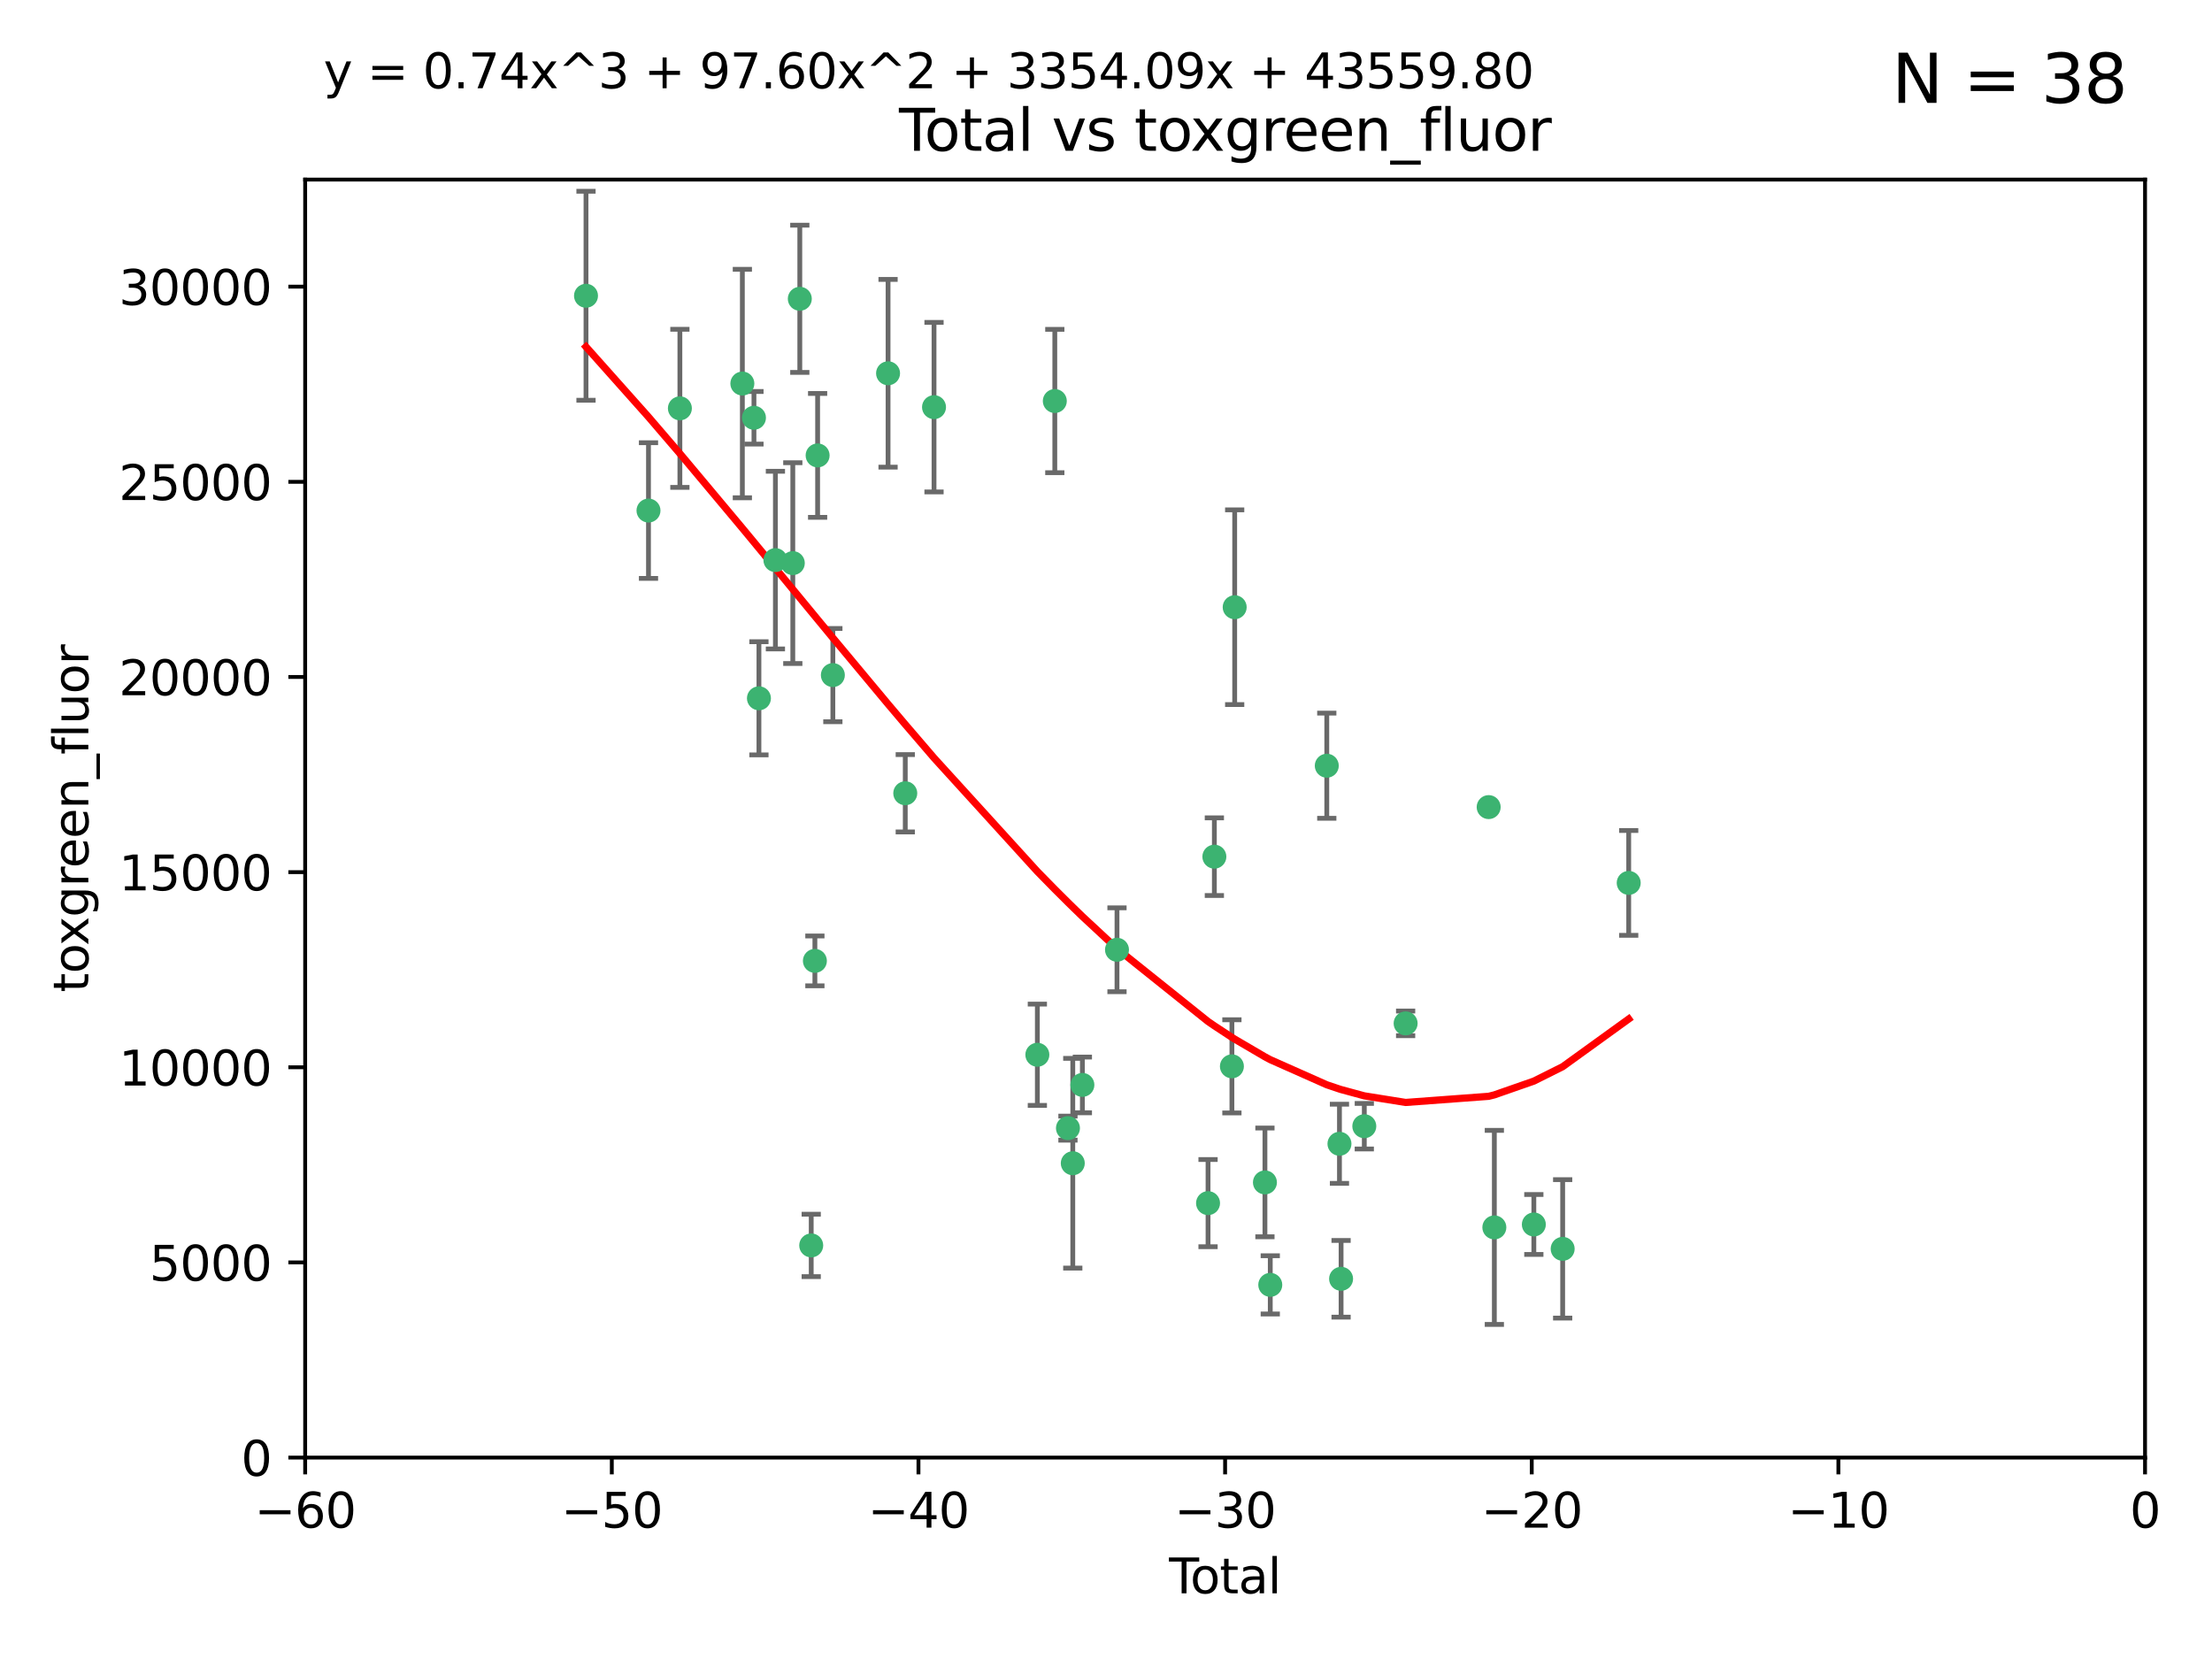 <?xml version="1.0" encoding="utf-8" standalone="no"?>
<!DOCTYPE svg PUBLIC "-//W3C//DTD SVG 1.1//EN"
  "http://www.w3.org/Graphics/SVG/1.1/DTD/svg11.dtd">
<svg xmlns:xlink="http://www.w3.org/1999/xlink" width="460.8pt" height="345.6pt" viewBox="0 0 460.8 345.6" xmlns="http://www.w3.org/2000/svg" version="1.1">
 <defs>
  <style type="text/css">*{stroke-linejoin: round; stroke-linecap: butt}</style>
 </defs>
 <g id="figure_1">
  <g id="patch_1">
   <path d="M 0 345.6 
L 460.8 345.6 
L 460.8 0 
L 0 0 
z
" style="fill: #ffffff"/>
  </g>
  <g id="axes_1">
   <g id="patch_2">
    <path d="M 63.571 303.64 
L 446.85 303.64 
L 446.85 37.411 
L 63.571 37.411 
z
" style="fill: #ffffff"/>
   </g>
   <g id="PathCollection_1">
    <defs>
     <path id="md31ee9a84c" d="M 0 1.118 
C 0.297 1.118 0.581 1 0.791 0.791 
C 1 0.581 1.118 0.297 1.118 0 
C 1.118 -0.297 1 -0.581 0.791 -0.791 
C 0.581 -1 0.297 -1.118 0 -1.118 
C -0.297 -1.118 -0.581 -1 -0.791 -0.791 
C -1 -0.581 -1.118 -0.297 -1.118 0 
C -1.118 0.297 -1 0.581 -0.791 0.791 
C -0.581 1 -0.297 1.118 0 1.118 
z
" style="stroke: #3cb371"/>
    </defs>
    <g clip-path="url(#pbe83825cfd)">
     <use xlink:href="#md31ee9a84c" x="122.075" y="61.614" style="fill: #3cb371; stroke: #3cb371"/>
     <use xlink:href="#md31ee9a84c" x="135.093" y="106.358" style="fill: #3cb371; stroke: #3cb371"/>
     <use xlink:href="#md31ee9a84c" x="141.633" y="85.062" style="fill: #3cb371; stroke: #3cb371"/>
     <use xlink:href="#md31ee9a84c" x="154.646" y="79.9" style="fill: #3cb371; stroke: #3cb371"/>
     <use xlink:href="#md31ee9a84c" x="157.063" y="87.031" style="fill: #3cb371; stroke: #3cb371"/>
     <use xlink:href="#md31ee9a84c" x="158.1" y="145.468" style="fill: #3cb371; stroke: #3cb371"/>
     <use xlink:href="#md31ee9a84c" x="161.532" y="116.682" style="fill: #3cb371; stroke: #3cb371"/>
     <use xlink:href="#md31ee9a84c" x="165.156" y="117.306" style="fill: #3cb371; stroke: #3cb371"/>
     <use xlink:href="#md31ee9a84c" x="166.614" y="62.244" style="fill: #3cb371; stroke: #3cb371"/>
     <use xlink:href="#md31ee9a84c" x="168.991" y="259.442" style="fill: #3cb371; stroke: #3cb371"/>
     <use xlink:href="#md31ee9a84c" x="169.757" y="200.168" style="fill: #3cb371; stroke: #3cb371"/>
     <use xlink:href="#md31ee9a84c" x="170.325" y="94.872" style="fill: #3cb371; stroke: #3cb371"/>
     <use xlink:href="#md31ee9a84c" x="173.5" y="140.634" style="fill: #3cb371; stroke: #3cb371"/>
     <use xlink:href="#md31ee9a84c" x="185" y="77.763" style="fill: #3cb371; stroke: #3cb371"/>
     <use xlink:href="#md31ee9a84c" x="188.583" y="165.251" style="fill: #3cb371; stroke: #3cb371"/>
     <use xlink:href="#md31ee9a84c" x="194.574" y="84.817" style="fill: #3cb371; stroke: #3cb371"/>
     <use xlink:href="#md31ee9a84c" x="216.1" y="219.726" style="fill: #3cb371; stroke: #3cb371"/>
     <use xlink:href="#md31ee9a84c" x="219.736" y="83.54" style="fill: #3cb371; stroke: #3cb371"/>
     <use xlink:href="#md31ee9a84c" x="222.475" y="235.012" style="fill: #3cb371; stroke: #3cb371"/>
     <use xlink:href="#md31ee9a84c" x="223.48" y="242.324" style="fill: #3cb371; stroke: #3cb371"/>
     <use xlink:href="#md31ee9a84c" x="225.479" y="226.007" style="fill: #3cb371; stroke: #3cb371"/>
     <use xlink:href="#md31ee9a84c" x="232.69" y="197.854" style="fill: #3cb371; stroke: #3cb371"/>
     <use xlink:href="#md31ee9a84c" x="251.658" y="250.635" style="fill: #3cb371; stroke: #3cb371"/>
     <use xlink:href="#md31ee9a84c" x="252.974" y="178.461" style="fill: #3cb371; stroke: #3cb371"/>
     <use xlink:href="#md31ee9a84c" x="256.629" y="222.137" style="fill: #3cb371; stroke: #3cb371"/>
     <use xlink:href="#md31ee9a84c" x="257.207" y="126.494" style="fill: #3cb371; stroke: #3cb371"/>
     <use xlink:href="#md31ee9a84c" x="263.509" y="246.318" style="fill: #3cb371; stroke: #3cb371"/>
     <use xlink:href="#md31ee9a84c" x="264.621" y="267.658" style="fill: #3cb371; stroke: #3cb371"/>
     <use xlink:href="#md31ee9a84c" x="276.393" y="159.514" style="fill: #3cb371; stroke: #3cb371"/>
     <use xlink:href="#md31ee9a84c" x="279.035" y="238.271" style="fill: #3cb371; stroke: #3cb371"/>
     <use xlink:href="#md31ee9a84c" x="279.372" y="266.399" style="fill: #3cb371; stroke: #3cb371"/>
     <use xlink:href="#md31ee9a84c" x="284.209" y="234.61" style="fill: #3cb371; stroke: #3cb371"/>
     <use xlink:href="#md31ee9a84c" x="292.818" y="213.19" style="fill: #3cb371; stroke: #3cb371"/>
     <use xlink:href="#md31ee9a84c" x="310.117" y="168.134" style="fill: #3cb371; stroke: #3cb371"/>
     <use xlink:href="#md31ee9a84c" x="311.3" y="255.69" style="fill: #3cb371; stroke: #3cb371"/>
     <use xlink:href="#md31ee9a84c" x="319.527" y="255.08" style="fill: #3cb371; stroke: #3cb371"/>
     <use xlink:href="#md31ee9a84c" x="325.532" y="260.159" style="fill: #3cb371; stroke: #3cb371"/>
     <use xlink:href="#md31ee9a84c" x="339.29" y="183.926" style="fill: #3cb371; stroke: #3cb371"/>
    </g>
   </g>
   <g id="matplotlib.axis_1">
    <g id="xtick_1">
     <g id="line2d_1">
      <defs>
       <path id="m2b676eb785" d="M 0 0 
L 0 3.5 
" style="stroke: #000000; stroke-width: 0.8"/>
      </defs>
      <g>
       <use xlink:href="#m2b676eb785" x="63.571" y="303.64" style="stroke: #000000; stroke-width: 0.8"/>
      </g>
     </g>
     <g id="text_1">
      <!-- −60 -->
      <g transform="translate(53.019 318.238)scale(0.1 -0.1)">
       <defs>
        <path id="DejaVuSans-2212" d="M 678 2272 
L 4684 2272 
L 4684 1741 
L 678 1741 
L 678 2272 
z
" transform="scale(0.016)"/>
        <path id="DejaVuSans-36" d="M 2113 2584 
Q 1688 2584 1439 2293 
Q 1191 2003 1191 1497 
Q 1191 994 1439 701 
Q 1688 409 2113 409 
Q 2538 409 2786 701 
Q 3034 994 3034 1497 
Q 3034 2003 2786 2293 
Q 2538 2584 2113 2584 
z
M 3366 4563 
L 3366 3988 
Q 3128 4100 2886 4159 
Q 2644 4219 2406 4219 
Q 1781 4219 1451 3797 
Q 1122 3375 1075 2522 
Q 1259 2794 1537 2939 
Q 1816 3084 2150 3084 
Q 2853 3084 3261 2657 
Q 3669 2231 3669 1497 
Q 3669 778 3244 343 
Q 2819 -91 2113 -91 
Q 1303 -91 875 529 
Q 447 1150 447 2328 
Q 447 3434 972 4092 
Q 1497 4750 2381 4750 
Q 2619 4750 2861 4703 
Q 3103 4656 3366 4563 
z
" transform="scale(0.016)"/>
        <path id="DejaVuSans-30" d="M 2034 4250 
Q 1547 4250 1301 3770 
Q 1056 3291 1056 2328 
Q 1056 1369 1301 889 
Q 1547 409 2034 409 
Q 2525 409 2770 889 
Q 3016 1369 3016 2328 
Q 3016 3291 2770 3770 
Q 2525 4250 2034 4250 
z
M 2034 4750 
Q 2819 4750 3233 4129 
Q 3647 3509 3647 2328 
Q 3647 1150 3233 529 
Q 2819 -91 2034 -91 
Q 1250 -91 836 529 
Q 422 1150 422 2328 
Q 422 3509 836 4129 
Q 1250 4750 2034 4750 
z
" transform="scale(0.016)"/>
       </defs>
       <use xlink:href="#DejaVuSans-2212"/>
       <use xlink:href="#DejaVuSans-36" x="83.789"/>
       <use xlink:href="#DejaVuSans-30" x="147.412"/>
      </g>
     </g>
    </g>
    <g id="xtick_2">
     <g id="line2d_2">
      <g>
       <use xlink:href="#m2b676eb785" x="127.451" y="303.64" style="stroke: #000000; stroke-width: 0.8"/>
      </g>
     </g>
     <g id="text_2">
      <!-- −50 -->
      <g transform="translate(116.899 318.238)scale(0.1 -0.1)">
       <defs>
        <path id="DejaVuSans-35" d="M 691 4666 
L 3169 4666 
L 3169 4134 
L 1269 4134 
L 1269 2991 
Q 1406 3038 1543 3061 
Q 1681 3084 1819 3084 
Q 2600 3084 3056 2656 
Q 3513 2228 3513 1497 
Q 3513 744 3044 326 
Q 2575 -91 1722 -91 
Q 1428 -91 1123 -41 
Q 819 9 494 109 
L 494 744 
Q 775 591 1075 516 
Q 1375 441 1709 441 
Q 2250 441 2565 725 
Q 2881 1009 2881 1497 
Q 2881 1984 2565 2268 
Q 2250 2553 1709 2553 
Q 1456 2553 1204 2497 
Q 953 2441 691 2322 
L 691 4666 
z
" transform="scale(0.016)"/>
       </defs>
       <use xlink:href="#DejaVuSans-2212"/>
       <use xlink:href="#DejaVuSans-35" x="83.789"/>
       <use xlink:href="#DejaVuSans-30" x="147.412"/>
      </g>
     </g>
    </g>
    <g id="xtick_3">
     <g id="line2d_3">
      <g>
       <use xlink:href="#m2b676eb785" x="191.331" y="303.64" style="stroke: #000000; stroke-width: 0.8"/>
      </g>
     </g>
     <g id="text_3">
      <!-- −40 -->
      <g transform="translate(180.778 318.238)scale(0.1 -0.1)">
       <defs>
        <path id="DejaVuSans-34" d="M 2419 4116 
L 825 1625 
L 2419 1625 
L 2419 4116 
z
M 2253 4666 
L 3047 4666 
L 3047 1625 
L 3713 1625 
L 3713 1100 
L 3047 1100 
L 3047 0 
L 2419 0 
L 2419 1100 
L 313 1100 
L 313 1709 
L 2253 4666 
z
" transform="scale(0.016)"/>
       </defs>
       <use xlink:href="#DejaVuSans-2212"/>
       <use xlink:href="#DejaVuSans-34" x="83.789"/>
       <use xlink:href="#DejaVuSans-30" x="147.412"/>
      </g>
     </g>
    </g>
    <g id="xtick_4">
     <g id="line2d_4">
      <g>
       <use xlink:href="#m2b676eb785" x="255.211" y="303.64" style="stroke: #000000; stroke-width: 0.8"/>
      </g>
     </g>
     <g id="text_4">
      <!-- −30 -->
      <g transform="translate(244.658 318.238)scale(0.1 -0.1)">
       <defs>
        <path id="DejaVuSans-33" d="M 2597 2516 
Q 3050 2419 3304 2112 
Q 3559 1806 3559 1356 
Q 3559 666 3084 287 
Q 2609 -91 1734 -91 
Q 1441 -91 1130 -33 
Q 819 25 488 141 
L 488 750 
Q 750 597 1062 519 
Q 1375 441 1716 441 
Q 2309 441 2620 675 
Q 2931 909 2931 1356 
Q 2931 1769 2642 2001 
Q 2353 2234 1838 2234 
L 1294 2234 
L 1294 2753 
L 1863 2753 
Q 2328 2753 2575 2939 
Q 2822 3125 2822 3475 
Q 2822 3834 2567 4026 
Q 2313 4219 1838 4219 
Q 1578 4219 1281 4162 
Q 984 4106 628 3988 
L 628 4550 
Q 988 4650 1302 4700 
Q 1616 4750 1894 4750 
Q 2613 4750 3031 4423 
Q 3450 4097 3450 3541 
Q 3450 3153 3228 2886 
Q 3006 2619 2597 2516 
z
" transform="scale(0.016)"/>
       </defs>
       <use xlink:href="#DejaVuSans-2212"/>
       <use xlink:href="#DejaVuSans-33" x="83.789"/>
       <use xlink:href="#DejaVuSans-30" x="147.412"/>
      </g>
     </g>
    </g>
    <g id="xtick_5">
     <g id="line2d_5">
      <g>
       <use xlink:href="#m2b676eb785" x="319.09" y="303.64" style="stroke: #000000; stroke-width: 0.8"/>
      </g>
     </g>
     <g id="text_5">
      <!-- −20 -->
      <g transform="translate(308.538 318.238)scale(0.1 -0.1)">
       <defs>
        <path id="DejaVuSans-32" d="M 1228 531 
L 3431 531 
L 3431 0 
L 469 0 
L 469 531 
Q 828 903 1448 1529 
Q 2069 2156 2228 2338 
Q 2531 2678 2651 2914 
Q 2772 3150 2772 3378 
Q 2772 3750 2511 3984 
Q 2250 4219 1831 4219 
Q 1534 4219 1204 4116 
Q 875 4013 500 3803 
L 500 4441 
Q 881 4594 1212 4672 
Q 1544 4750 1819 4750 
Q 2544 4750 2975 4387 
Q 3406 4025 3406 3419 
Q 3406 3131 3298 2873 
Q 3191 2616 2906 2266 
Q 2828 2175 2409 1742 
Q 1991 1309 1228 531 
z
" transform="scale(0.016)"/>
       </defs>
       <use xlink:href="#DejaVuSans-2212"/>
       <use xlink:href="#DejaVuSans-32" x="83.789"/>
       <use xlink:href="#DejaVuSans-30" x="147.412"/>
      </g>
     </g>
    </g>
    <g id="xtick_6">
     <g id="line2d_6">
      <g>
       <use xlink:href="#m2b676eb785" x="382.97" y="303.64" style="stroke: #000000; stroke-width: 0.8"/>
      </g>
     </g>
     <g id="text_6">
      <!-- −10 -->
      <g transform="translate(372.418 318.238)scale(0.1 -0.1)">
       <defs>
        <path id="DejaVuSans-31" d="M 794 531 
L 1825 531 
L 1825 4091 
L 703 3866 
L 703 4441 
L 1819 4666 
L 2450 4666 
L 2450 531 
L 3481 531 
L 3481 0 
L 794 0 
L 794 531 
z
" transform="scale(0.016)"/>
       </defs>
       <use xlink:href="#DejaVuSans-2212"/>
       <use xlink:href="#DejaVuSans-31" x="83.789"/>
       <use xlink:href="#DejaVuSans-30" x="147.412"/>
      </g>
     </g>
    </g>
    <g id="xtick_7">
     <g id="line2d_7">
      <g>
       <use xlink:href="#m2b676eb785" x="446.85" y="303.64" style="stroke: #000000; stroke-width: 0.8"/>
      </g>
     </g>
     <g id="text_7">
      <!-- 0 -->
      <g transform="translate(443.669 318.238)scale(0.1 -0.1)">
       <use xlink:href="#DejaVuSans-30"/>
      </g>
     </g>
    </g>
    <g id="text_8">
     <!-- Total -->
     <g transform="translate(243.534 331.917)scale(0.1 -0.1)">
      <defs>
       <path id="DejaVuSans-54" d="M -19 4666 
L 3928 4666 
L 3928 4134 
L 2272 4134 
L 2272 0 
L 1638 0 
L 1638 4134 
L -19 4134 
L -19 4666 
z
" transform="scale(0.016)"/>
       <path id="DejaVuSans-6f" d="M 1959 3097 
Q 1497 3097 1228 2736 
Q 959 2375 959 1747 
Q 959 1119 1226 758 
Q 1494 397 1959 397 
Q 2419 397 2687 759 
Q 2956 1122 2956 1747 
Q 2956 2369 2687 2733 
Q 2419 3097 1959 3097 
z
M 1959 3584 
Q 2709 3584 3137 3096 
Q 3566 2609 3566 1747 
Q 3566 888 3137 398 
Q 2709 -91 1959 -91 
Q 1206 -91 779 398 
Q 353 888 353 1747 
Q 353 2609 779 3096 
Q 1206 3584 1959 3584 
z
" transform="scale(0.016)"/>
       <path id="DejaVuSans-74" d="M 1172 4494 
L 1172 3500 
L 2356 3500 
L 2356 3053 
L 1172 3053 
L 1172 1153 
Q 1172 725 1289 603 
Q 1406 481 1766 481 
L 2356 481 
L 2356 0 
L 1766 0 
Q 1100 0 847 248 
Q 594 497 594 1153 
L 594 3053 
L 172 3053 
L 172 3500 
L 594 3500 
L 594 4494 
L 1172 4494 
z
" transform="scale(0.016)"/>
       <path id="DejaVuSans-61" d="M 2194 1759 
Q 1497 1759 1228 1600 
Q 959 1441 959 1056 
Q 959 750 1161 570 
Q 1363 391 1709 391 
Q 2188 391 2477 730 
Q 2766 1069 2766 1631 
L 2766 1759 
L 2194 1759 
z
M 3341 1997 
L 3341 0 
L 2766 0 
L 2766 531 
Q 2569 213 2275 61 
Q 1981 -91 1556 -91 
Q 1019 -91 701 211 
Q 384 513 384 1019 
Q 384 1609 779 1909 
Q 1175 2209 1959 2209 
L 2766 2209 
L 2766 2266 
Q 2766 2663 2505 2880 
Q 2244 3097 1772 3097 
Q 1472 3097 1187 3025 
Q 903 2953 641 2809 
L 641 3341 
Q 956 3463 1253 3523 
Q 1550 3584 1831 3584 
Q 2591 3584 2966 3190 
Q 3341 2797 3341 1997 
z
" transform="scale(0.016)"/>
       <path id="DejaVuSans-6c" d="M 603 4863 
L 1178 4863 
L 1178 0 
L 603 0 
L 603 4863 
z
" transform="scale(0.016)"/>
      </defs>
      <use xlink:href="#DejaVuSans-54"/>
      <use xlink:href="#DejaVuSans-6f" x="44.084"/>
      <use xlink:href="#DejaVuSans-74" x="105.266"/>
      <use xlink:href="#DejaVuSans-61" x="144.475"/>
      <use xlink:href="#DejaVuSans-6c" x="205.754"/>
     </g>
    </g>
   </g>
   <g id="matplotlib.axis_2">
    <g id="ytick_1">
     <g id="line2d_8">
      <defs>
       <path id="md7daedb1cc" d="M 0 0 
L -3.5 0 
" style="stroke: #000000; stroke-width: 0.8"/>
      </defs>
      <g>
       <use xlink:href="#md7daedb1cc" x="63.571" y="303.64" style="stroke: #000000; stroke-width: 0.8"/>
      </g>
     </g>
     <g id="text_9">
      <!-- 0 -->
      <g transform="translate(50.209 307.439)scale(0.1 -0.1)">
       <use xlink:href="#DejaVuSans-30"/>
      </g>
     </g>
    </g>
    <g id="ytick_2">
     <g id="line2d_9">
      <g>
       <use xlink:href="#md7daedb1cc" x="63.571" y="262.986" style="stroke: #000000; stroke-width: 0.8"/>
      </g>
     </g>
     <g id="text_10">
      <!-- 5000 -->
      <g transform="translate(31.121 266.786)scale(0.1 -0.1)">
       <use xlink:href="#DejaVuSans-35"/>
       <use xlink:href="#DejaVuSans-30" x="63.623"/>
       <use xlink:href="#DejaVuSans-30" x="127.246"/>
       <use xlink:href="#DejaVuSans-30" x="190.869"/>
      </g>
     </g>
    </g>
    <g id="ytick_3">
     <g id="line2d_10">
      <g>
       <use xlink:href="#md7daedb1cc" x="63.571" y="222.333" style="stroke: #000000; stroke-width: 0.8"/>
      </g>
     </g>
     <g id="text_11">
      <!-- 10000 -->
      <g transform="translate(24.759 226.132)scale(0.1 -0.1)">
       <use xlink:href="#DejaVuSans-31"/>
       <use xlink:href="#DejaVuSans-30" x="63.623"/>
       <use xlink:href="#DejaVuSans-30" x="127.246"/>
       <use xlink:href="#DejaVuSans-30" x="190.869"/>
       <use xlink:href="#DejaVuSans-30" x="254.492"/>
      </g>
     </g>
    </g>
    <g id="ytick_4">
     <g id="line2d_11">
      <g>
       <use xlink:href="#md7daedb1cc" x="63.571" y="181.679" style="stroke: #000000; stroke-width: 0.8"/>
      </g>
     </g>
     <g id="text_12">
      <!-- 15000 -->
      <g transform="translate(24.759 185.478)scale(0.1 -0.1)">
       <use xlink:href="#DejaVuSans-31"/>
       <use xlink:href="#DejaVuSans-35" x="63.623"/>
       <use xlink:href="#DejaVuSans-30" x="127.246"/>
       <use xlink:href="#DejaVuSans-30" x="190.869"/>
       <use xlink:href="#DejaVuSans-30" x="254.492"/>
      </g>
     </g>
    </g>
    <g id="ytick_5">
     <g id="line2d_12">
      <g>
       <use xlink:href="#md7daedb1cc" x="63.571" y="141.026" style="stroke: #000000; stroke-width: 0.8"/>
      </g>
     </g>
     <g id="text_13">
      <!-- 20000 -->
      <g transform="translate(24.759 144.825)scale(0.1 -0.1)">
       <use xlink:href="#DejaVuSans-32"/>
       <use xlink:href="#DejaVuSans-30" x="63.623"/>
       <use xlink:href="#DejaVuSans-30" x="127.246"/>
       <use xlink:href="#DejaVuSans-30" x="190.869"/>
       <use xlink:href="#DejaVuSans-30" x="254.492"/>
      </g>
     </g>
    </g>
    <g id="ytick_6">
     <g id="line2d_13">
      <g>
       <use xlink:href="#md7daedb1cc" x="63.571" y="100.372" style="stroke: #000000; stroke-width: 0.8"/>
      </g>
     </g>
     <g id="text_14">
      <!-- 25000 -->
      <g transform="translate(24.759 104.171)scale(0.1 -0.1)">
       <use xlink:href="#DejaVuSans-32"/>
       <use xlink:href="#DejaVuSans-35" x="63.623"/>
       <use xlink:href="#DejaVuSans-30" x="127.246"/>
       <use xlink:href="#DejaVuSans-30" x="190.869"/>
       <use xlink:href="#DejaVuSans-30" x="254.492"/>
      </g>
     </g>
    </g>
    <g id="ytick_7">
     <g id="line2d_14">
      <g>
       <use xlink:href="#md7daedb1cc" x="63.571" y="59.718" style="stroke: #000000; stroke-width: 0.8"/>
      </g>
     </g>
     <g id="text_15">
      <!-- 30000 -->
      <g transform="translate(24.759 63.518)scale(0.1 -0.1)">
       <use xlink:href="#DejaVuSans-33"/>
       <use xlink:href="#DejaVuSans-30" x="63.623"/>
       <use xlink:href="#DejaVuSans-30" x="127.246"/>
       <use xlink:href="#DejaVuSans-30" x="190.869"/>
       <use xlink:href="#DejaVuSans-30" x="254.492"/>
      </g>
     </g>
    </g>
    <g id="text_16">
     <!-- toxgreen_fluor -->
     <g transform="translate(18.401 206.72)rotate(-90)scale(0.1 -0.1)">
      <defs>
       <path id="DejaVuSans-78" d="M 3513 3500 
L 2247 1797 
L 3578 0 
L 2900 0 
L 1881 1375 
L 863 0 
L 184 0 
L 1544 1831 
L 300 3500 
L 978 3500 
L 1906 2253 
L 2834 3500 
L 3513 3500 
z
" transform="scale(0.016)"/>
       <path id="DejaVuSans-67" d="M 2906 1791 
Q 2906 2416 2648 2759 
Q 2391 3103 1925 3103 
Q 1463 3103 1205 2759 
Q 947 2416 947 1791 
Q 947 1169 1205 825 
Q 1463 481 1925 481 
Q 2391 481 2648 825 
Q 2906 1169 2906 1791 
z
M 3481 434 
Q 3481 -459 3084 -895 
Q 2688 -1331 1869 -1331 
Q 1566 -1331 1297 -1286 
Q 1028 -1241 775 -1147 
L 775 -588 
Q 1028 -725 1275 -790 
Q 1522 -856 1778 -856 
Q 2344 -856 2625 -561 
Q 2906 -266 2906 331 
L 2906 616 
Q 2728 306 2450 153 
Q 2172 0 1784 0 
Q 1141 0 747 490 
Q 353 981 353 1791 
Q 353 2603 747 3093 
Q 1141 3584 1784 3584 
Q 2172 3584 2450 3431 
Q 2728 3278 2906 2969 
L 2906 3500 
L 3481 3500 
L 3481 434 
z
" transform="scale(0.016)"/>
       <path id="DejaVuSans-72" d="M 2631 2963 
Q 2534 3019 2420 3045 
Q 2306 3072 2169 3072 
Q 1681 3072 1420 2755 
Q 1159 2438 1159 1844 
L 1159 0 
L 581 0 
L 581 3500 
L 1159 3500 
L 1159 2956 
Q 1341 3275 1631 3429 
Q 1922 3584 2338 3584 
Q 2397 3584 2469 3576 
Q 2541 3569 2628 3553 
L 2631 2963 
z
" transform="scale(0.016)"/>
       <path id="DejaVuSans-65" d="M 3597 1894 
L 3597 1613 
L 953 1613 
Q 991 1019 1311 708 
Q 1631 397 2203 397 
Q 2534 397 2845 478 
Q 3156 559 3463 722 
L 3463 178 
Q 3153 47 2828 -22 
Q 2503 -91 2169 -91 
Q 1331 -91 842 396 
Q 353 884 353 1716 
Q 353 2575 817 3079 
Q 1281 3584 2069 3584 
Q 2775 3584 3186 3129 
Q 3597 2675 3597 1894 
z
M 3022 2063 
Q 3016 2534 2758 2815 
Q 2500 3097 2075 3097 
Q 1594 3097 1305 2825 
Q 1016 2553 972 2059 
L 3022 2063 
z
" transform="scale(0.016)"/>
       <path id="DejaVuSans-6e" d="M 3513 2113 
L 3513 0 
L 2938 0 
L 2938 2094 
Q 2938 2591 2744 2837 
Q 2550 3084 2163 3084 
Q 1697 3084 1428 2787 
Q 1159 2491 1159 1978 
L 1159 0 
L 581 0 
L 581 3500 
L 1159 3500 
L 1159 2956 
Q 1366 3272 1645 3428 
Q 1925 3584 2291 3584 
Q 2894 3584 3203 3211 
Q 3513 2838 3513 2113 
z
" transform="scale(0.016)"/>
       <path id="DejaVuSans-5f" d="M 3263 -1063 
L 3263 -1509 
L -63 -1509 
L -63 -1063 
L 3263 -1063 
z
" transform="scale(0.016)"/>
       <path id="DejaVuSans-66" d="M 2375 4863 
L 2375 4384 
L 1825 4384 
Q 1516 4384 1395 4259 
Q 1275 4134 1275 3809 
L 1275 3500 
L 2222 3500 
L 2222 3053 
L 1275 3053 
L 1275 0 
L 697 0 
L 697 3053 
L 147 3053 
L 147 3500 
L 697 3500 
L 697 3744 
Q 697 4328 969 4595 
Q 1241 4863 1831 4863 
L 2375 4863 
z
" transform="scale(0.016)"/>
       <path id="DejaVuSans-75" d="M 544 1381 
L 544 3500 
L 1119 3500 
L 1119 1403 
Q 1119 906 1312 657 
Q 1506 409 1894 409 
Q 2359 409 2629 706 
Q 2900 1003 2900 1516 
L 2900 3500 
L 3475 3500 
L 3475 0 
L 2900 0 
L 2900 538 
Q 2691 219 2414 64 
Q 2138 -91 1772 -91 
Q 1169 -91 856 284 
Q 544 659 544 1381 
z
M 1991 3584 
L 1991 3584 
z
" transform="scale(0.016)"/>
      </defs>
      <use xlink:href="#DejaVuSans-74"/>
      <use xlink:href="#DejaVuSans-6f" x="39.209"/>
      <use xlink:href="#DejaVuSans-78" x="97.266"/>
      <use xlink:href="#DejaVuSans-67" x="156.445"/>
      <use xlink:href="#DejaVuSans-72" x="219.922"/>
      <use xlink:href="#DejaVuSans-65" x="258.785"/>
      <use xlink:href="#DejaVuSans-65" x="320.309"/>
      <use xlink:href="#DejaVuSans-6e" x="381.832"/>
      <use xlink:href="#DejaVuSans-5f" x="445.211"/>
      <use xlink:href="#DejaVuSans-66" x="495.211"/>
      <use xlink:href="#DejaVuSans-6c" x="530.416"/>
      <use xlink:href="#DejaVuSans-75" x="558.199"/>
      <use xlink:href="#DejaVuSans-6f" x="621.578"/>
      <use xlink:href="#DejaVuSans-72" x="682.76"/>
     </g>
    </g>
   </g>
   <g id="LineCollection_1">
    <path d="M 122.075 83.38 
L 122.075 39.848 
" clip-path="url(#pbe83825cfd)" style="fill: none; stroke: #696969"/>
    <path d="M 135.093 120.489 
L 135.093 92.227 
" clip-path="url(#pbe83825cfd)" style="fill: none; stroke: #696969"/>
    <path d="M 141.633 101.528 
L 141.633 68.595 
" clip-path="url(#pbe83825cfd)" style="fill: none; stroke: #696969"/>
    <path d="M 154.646 103.698 
L 154.646 56.102 
" clip-path="url(#pbe83825cfd)" style="fill: none; stroke: #696969"/>
    <path d="M 157.063 92.506 
L 157.063 81.557 
" clip-path="url(#pbe83825cfd)" style="fill: none; stroke: #696969"/>
    <path d="M 158.1 157.254 
L 158.1 133.683 
" clip-path="url(#pbe83825cfd)" style="fill: none; stroke: #696969"/>
    <path d="M 161.532 135.19 
L 161.532 98.175 
" clip-path="url(#pbe83825cfd)" style="fill: none; stroke: #696969"/>
    <path d="M 165.156 138.218 
L 165.156 96.393 
" clip-path="url(#pbe83825cfd)" style="fill: none; stroke: #696969"/>
    <path d="M 166.614 77.579 
L 166.614 46.91 
" clip-path="url(#pbe83825cfd)" style="fill: none; stroke: #696969"/>
    <path d="M 168.991 265.941 
L 168.991 252.944 
" clip-path="url(#pbe83825cfd)" style="fill: none; stroke: #696969"/>
    <path d="M 169.757 205.359 
L 169.757 194.977 
" clip-path="url(#pbe83825cfd)" style="fill: none; stroke: #696969"/>
    <path d="M 170.325 107.775 
L 170.325 81.969 
" clip-path="url(#pbe83825cfd)" style="fill: none; stroke: #696969"/>
    <path d="M 173.5 150.349 
L 173.5 130.92 
" clip-path="url(#pbe83825cfd)" style="fill: none; stroke: #696969"/>
    <path d="M 185 97.317 
L 185 58.209 
" clip-path="url(#pbe83825cfd)" style="fill: none; stroke: #696969"/>
    <path d="M 188.583 173.31 
L 188.583 157.193 
" clip-path="url(#pbe83825cfd)" style="fill: none; stroke: #696969"/>
    <path d="M 194.574 102.476 
L 194.574 67.157 
" clip-path="url(#pbe83825cfd)" style="fill: none; stroke: #696969"/>
    <path d="M 216.1 230.277 
L 216.1 209.176 
" clip-path="url(#pbe83825cfd)" style="fill: none; stroke: #696969"/>
    <path d="M 219.736 98.468 
L 219.736 68.613 
" clip-path="url(#pbe83825cfd)" style="fill: none; stroke: #696969"/>
    <path d="M 222.475 237.516 
L 222.475 232.507 
" clip-path="url(#pbe83825cfd)" style="fill: none; stroke: #696969"/>
    <path d="M 223.48 264.166 
L 223.48 220.481 
" clip-path="url(#pbe83825cfd)" style="fill: none; stroke: #696969"/>
    <path d="M 225.479 231.811 
L 225.479 220.203 
" clip-path="url(#pbe83825cfd)" style="fill: none; stroke: #696969"/>
    <path d="M 232.69 206.59 
L 232.69 189.118 
" clip-path="url(#pbe83825cfd)" style="fill: none; stroke: #696969"/>
    <path d="M 251.658 259.717 
L 251.658 241.553 
" clip-path="url(#pbe83825cfd)" style="fill: none; stroke: #696969"/>
    <path d="M 252.974 186.549 
L 252.974 170.372 
" clip-path="url(#pbe83825cfd)" style="fill: none; stroke: #696969"/>
    <path d="M 256.629 231.84 
L 256.629 212.434 
" clip-path="url(#pbe83825cfd)" style="fill: none; stroke: #696969"/>
    <path d="M 257.207 146.774 
L 257.207 106.214 
" clip-path="url(#pbe83825cfd)" style="fill: none; stroke: #696969"/>
    <path d="M 263.509 257.644 
L 263.509 234.991 
" clip-path="url(#pbe83825cfd)" style="fill: none; stroke: #696969"/>
    <path d="M 264.621 273.726 
L 264.621 261.589 
" clip-path="url(#pbe83825cfd)" style="fill: none; stroke: #696969"/>
    <path d="M 276.393 170.467 
L 276.393 148.56 
" clip-path="url(#pbe83825cfd)" style="fill: none; stroke: #696969"/>
    <path d="M 279.035 246.513 
L 279.035 230.028 
" clip-path="url(#pbe83825cfd)" style="fill: none; stroke: #696969"/>
    <path d="M 279.372 274.385 
L 279.372 258.414 
" clip-path="url(#pbe83825cfd)" style="fill: none; stroke: #696969"/>
    <path d="M 284.209 239.354 
L 284.209 229.865 
" clip-path="url(#pbe83825cfd)" style="fill: none; stroke: #696969"/>
    <path d="M 292.818 215.762 
L 292.818 210.618 
" clip-path="url(#pbe83825cfd)" style="fill: none; stroke: #696969"/>
    <path d="M 310.117 168.892 
L 310.117 167.376 
" clip-path="url(#pbe83825cfd)" style="fill: none; stroke: #696969"/>
    <path d="M 311.3 275.904 
L 311.3 235.477 
" clip-path="url(#pbe83825cfd)" style="fill: none; stroke: #696969"/>
    <path d="M 319.527 261.323 
L 319.527 248.837 
" clip-path="url(#pbe83825cfd)" style="fill: none; stroke: #696969"/>
    <path d="M 325.532 274.58 
L 325.532 245.738 
" clip-path="url(#pbe83825cfd)" style="fill: none; stroke: #696969"/>
    <path d="M 339.29 194.845 
L 339.29 173.007 
" clip-path="url(#pbe83825cfd)" style="fill: none; stroke: #696969"/>
   </g>
   <g id="line2d_15">
    <defs>
     <path id="ma88277d82d" d="M 2 0 
L -2 -0 
" style="stroke: #696969"/>
    </defs>
    <g clip-path="url(#pbe83825cfd)">
     <use xlink:href="#ma88277d82d" x="122.075" y="83.38" style="fill: #696969; stroke: #696969"/>
     <use xlink:href="#ma88277d82d" x="135.093" y="120.489" style="fill: #696969; stroke: #696969"/>
     <use xlink:href="#ma88277d82d" x="141.633" y="101.528" style="fill: #696969; stroke: #696969"/>
     <use xlink:href="#ma88277d82d" x="154.646" y="103.698" style="fill: #696969; stroke: #696969"/>
     <use xlink:href="#ma88277d82d" x="157.063" y="92.506" style="fill: #696969; stroke: #696969"/>
     <use xlink:href="#ma88277d82d" x="158.1" y="157.254" style="fill: #696969; stroke: #696969"/>
     <use xlink:href="#ma88277d82d" x="161.532" y="135.19" style="fill: #696969; stroke: #696969"/>
     <use xlink:href="#ma88277d82d" x="165.156" y="138.218" style="fill: #696969; stroke: #696969"/>
     <use xlink:href="#ma88277d82d" x="166.614" y="77.579" style="fill: #696969; stroke: #696969"/>
     <use xlink:href="#ma88277d82d" x="168.991" y="265.941" style="fill: #696969; stroke: #696969"/>
     <use xlink:href="#ma88277d82d" x="169.757" y="205.359" style="fill: #696969; stroke: #696969"/>
     <use xlink:href="#ma88277d82d" x="170.325" y="107.775" style="fill: #696969; stroke: #696969"/>
     <use xlink:href="#ma88277d82d" x="173.5" y="150.349" style="fill: #696969; stroke: #696969"/>
     <use xlink:href="#ma88277d82d" x="185" y="97.317" style="fill: #696969; stroke: #696969"/>
     <use xlink:href="#ma88277d82d" x="188.583" y="173.31" style="fill: #696969; stroke: #696969"/>
     <use xlink:href="#ma88277d82d" x="194.574" y="102.476" style="fill: #696969; stroke: #696969"/>
     <use xlink:href="#ma88277d82d" x="216.1" y="230.277" style="fill: #696969; stroke: #696969"/>
     <use xlink:href="#ma88277d82d" x="219.736" y="98.468" style="fill: #696969; stroke: #696969"/>
     <use xlink:href="#ma88277d82d" x="222.475" y="237.516" style="fill: #696969; stroke: #696969"/>
     <use xlink:href="#ma88277d82d" x="223.48" y="264.166" style="fill: #696969; stroke: #696969"/>
     <use xlink:href="#ma88277d82d" x="225.479" y="231.811" style="fill: #696969; stroke: #696969"/>
     <use xlink:href="#ma88277d82d" x="232.69" y="206.59" style="fill: #696969; stroke: #696969"/>
     <use xlink:href="#ma88277d82d" x="251.658" y="259.717" style="fill: #696969; stroke: #696969"/>
     <use xlink:href="#ma88277d82d" x="252.974" y="186.549" style="fill: #696969; stroke: #696969"/>
     <use xlink:href="#ma88277d82d" x="256.629" y="231.84" style="fill: #696969; stroke: #696969"/>
     <use xlink:href="#ma88277d82d" x="257.207" y="146.774" style="fill: #696969; stroke: #696969"/>
     <use xlink:href="#ma88277d82d" x="263.509" y="257.644" style="fill: #696969; stroke: #696969"/>
     <use xlink:href="#ma88277d82d" x="264.621" y="273.726" style="fill: #696969; stroke: #696969"/>
     <use xlink:href="#ma88277d82d" x="276.393" y="170.467" style="fill: #696969; stroke: #696969"/>
     <use xlink:href="#ma88277d82d" x="279.035" y="246.513" style="fill: #696969; stroke: #696969"/>
     <use xlink:href="#ma88277d82d" x="279.372" y="274.385" style="fill: #696969; stroke: #696969"/>
     <use xlink:href="#ma88277d82d" x="284.209" y="239.354" style="fill: #696969; stroke: #696969"/>
     <use xlink:href="#ma88277d82d" x="292.818" y="215.762" style="fill: #696969; stroke: #696969"/>
     <use xlink:href="#ma88277d82d" x="310.117" y="168.892" style="fill: #696969; stroke: #696969"/>
     <use xlink:href="#ma88277d82d" x="311.3" y="275.904" style="fill: #696969; stroke: #696969"/>
     <use xlink:href="#ma88277d82d" x="319.527" y="261.323" style="fill: #696969; stroke: #696969"/>
     <use xlink:href="#ma88277d82d" x="325.532" y="274.58" style="fill: #696969; stroke: #696969"/>
     <use xlink:href="#ma88277d82d" x="339.29" y="194.845" style="fill: #696969; stroke: #696969"/>
    </g>
   </g>
   <g id="line2d_16">
    <g clip-path="url(#pbe83825cfd)">
     <use xlink:href="#ma88277d82d" x="122.075" y="39.848" style="fill: #696969; stroke: #696969"/>
     <use xlink:href="#ma88277d82d" x="135.093" y="92.227" style="fill: #696969; stroke: #696969"/>
     <use xlink:href="#ma88277d82d" x="141.633" y="68.595" style="fill: #696969; stroke: #696969"/>
     <use xlink:href="#ma88277d82d" x="154.646" y="56.102" style="fill: #696969; stroke: #696969"/>
     <use xlink:href="#ma88277d82d" x="157.063" y="81.557" style="fill: #696969; stroke: #696969"/>
     <use xlink:href="#ma88277d82d" x="158.1" y="133.683" style="fill: #696969; stroke: #696969"/>
     <use xlink:href="#ma88277d82d" x="161.532" y="98.175" style="fill: #696969; stroke: #696969"/>
     <use xlink:href="#ma88277d82d" x="165.156" y="96.393" style="fill: #696969; stroke: #696969"/>
     <use xlink:href="#ma88277d82d" x="166.614" y="46.91" style="fill: #696969; stroke: #696969"/>
     <use xlink:href="#ma88277d82d" x="168.991" y="252.944" style="fill: #696969; stroke: #696969"/>
     <use xlink:href="#ma88277d82d" x="169.757" y="194.977" style="fill: #696969; stroke: #696969"/>
     <use xlink:href="#ma88277d82d" x="170.325" y="81.969" style="fill: #696969; stroke: #696969"/>
     <use xlink:href="#ma88277d82d" x="173.5" y="130.92" style="fill: #696969; stroke: #696969"/>
     <use xlink:href="#ma88277d82d" x="185" y="58.209" style="fill: #696969; stroke: #696969"/>
     <use xlink:href="#ma88277d82d" x="188.583" y="157.193" style="fill: #696969; stroke: #696969"/>
     <use xlink:href="#ma88277d82d" x="194.574" y="67.157" style="fill: #696969; stroke: #696969"/>
     <use xlink:href="#ma88277d82d" x="216.1" y="209.176" style="fill: #696969; stroke: #696969"/>
     <use xlink:href="#ma88277d82d" x="219.736" y="68.613" style="fill: #696969; stroke: #696969"/>
     <use xlink:href="#ma88277d82d" x="222.475" y="232.507" style="fill: #696969; stroke: #696969"/>
     <use xlink:href="#ma88277d82d" x="223.48" y="220.481" style="fill: #696969; stroke: #696969"/>
     <use xlink:href="#ma88277d82d" x="225.479" y="220.203" style="fill: #696969; stroke: #696969"/>
     <use xlink:href="#ma88277d82d" x="232.69" y="189.118" style="fill: #696969; stroke: #696969"/>
     <use xlink:href="#ma88277d82d" x="251.658" y="241.553" style="fill: #696969; stroke: #696969"/>
     <use xlink:href="#ma88277d82d" x="252.974" y="170.372" style="fill: #696969; stroke: #696969"/>
     <use xlink:href="#ma88277d82d" x="256.629" y="212.434" style="fill: #696969; stroke: #696969"/>
     <use xlink:href="#ma88277d82d" x="257.207" y="106.214" style="fill: #696969; stroke: #696969"/>
     <use xlink:href="#ma88277d82d" x="263.509" y="234.991" style="fill: #696969; stroke: #696969"/>
     <use xlink:href="#ma88277d82d" x="264.621" y="261.589" style="fill: #696969; stroke: #696969"/>
     <use xlink:href="#ma88277d82d" x="276.393" y="148.56" style="fill: #696969; stroke: #696969"/>
     <use xlink:href="#ma88277d82d" x="279.035" y="230.028" style="fill: #696969; stroke: #696969"/>
     <use xlink:href="#ma88277d82d" x="279.372" y="258.414" style="fill: #696969; stroke: #696969"/>
     <use xlink:href="#ma88277d82d" x="284.209" y="229.865" style="fill: #696969; stroke: #696969"/>
     <use xlink:href="#ma88277d82d" x="292.818" y="210.618" style="fill: #696969; stroke: #696969"/>
     <use xlink:href="#ma88277d82d" x="310.117" y="167.376" style="fill: #696969; stroke: #696969"/>
     <use xlink:href="#ma88277d82d" x="311.3" y="235.477" style="fill: #696969; stroke: #696969"/>
     <use xlink:href="#ma88277d82d" x="319.527" y="248.837" style="fill: #696969; stroke: #696969"/>
     <use xlink:href="#ma88277d82d" x="325.532" y="245.738" style="fill: #696969; stroke: #696969"/>
     <use xlink:href="#ma88277d82d" x="339.29" y="173.007" style="fill: #696969; stroke: #696969"/>
    </g>
   </g>
   <g id="line2d_17">
    <path d="M 122.075 72.245 
L 135.093 86.86 
L 141.633 94.484 
L 154.646 110.024 
L 157.063 112.945 
L 158.1 114.201 
L 161.532 118.363 
L 165.156 122.764 
L 166.614 124.535 
L 168.991 127.419 
L 169.757 128.349 
L 170.325 129.037 
L 173.5 132.883 
L 185 146.677 
L 188.583 150.909 
L 194.574 157.889 
L 216.1 181.545 
L 219.736 185.255 
L 222.475 187.984 
L 223.48 188.97 
L 225.479 190.909 
L 232.69 197.614 
L 251.658 212.795 
L 252.974 213.699 
L 256.629 216.1 
L 257.207 216.464 
L 263.509 220.154 
L 264.621 220.749 
L 276.393 225.978 
L 279.035 226.867 
L 279.372 226.972 
L 284.209 228.286 
L 292.818 229.662 
L 310.117 228.382 
L 311.3 228.084 
L 319.527 225.214 
L 325.532 222.212 
L 339.29 212.273 
" clip-path="url(#pbe83825cfd)" style="fill: none; stroke: #ff0000; stroke-width: 1.5; stroke-linecap: square"/>
   </g>
   <g id="line2d_18">
    <defs>
     <path id="m8224ffa66a" d="M 0 2 
C 0.53 2 1.039 1.789 1.414 1.414 
C 1.789 1.039 2 0.53 2 0 
C 2 -0.53 1.789 -1.039 1.414 -1.414 
C 1.039 -1.789 0.53 -2 0 -2 
C -0.53 -2 -1.039 -1.789 -1.414 -1.414 
C -1.789 -1.039 -2 -0.53 -2 0 
C -2 0.53 -1.789 1.039 -1.414 1.414 
C -1.039 1.789 -0.53 2 0 2 
z
" style="stroke: #3cb371"/>
    </defs>
    <g clip-path="url(#pbe83825cfd)">
     <use xlink:href="#m8224ffa66a" x="122.075" y="61.614" style="fill: #3cb371; stroke: #3cb371"/>
     <use xlink:href="#m8224ffa66a" x="135.093" y="106.358" style="fill: #3cb371; stroke: #3cb371"/>
     <use xlink:href="#m8224ffa66a" x="141.633" y="85.062" style="fill: #3cb371; stroke: #3cb371"/>
     <use xlink:href="#m8224ffa66a" x="154.646" y="79.9" style="fill: #3cb371; stroke: #3cb371"/>
     <use xlink:href="#m8224ffa66a" x="157.063" y="87.031" style="fill: #3cb371; stroke: #3cb371"/>
     <use xlink:href="#m8224ffa66a" x="158.1" y="145.468" style="fill: #3cb371; stroke: #3cb371"/>
     <use xlink:href="#m8224ffa66a" x="161.532" y="116.682" style="fill: #3cb371; stroke: #3cb371"/>
     <use xlink:href="#m8224ffa66a" x="165.156" y="117.306" style="fill: #3cb371; stroke: #3cb371"/>
     <use xlink:href="#m8224ffa66a" x="166.614" y="62.244" style="fill: #3cb371; stroke: #3cb371"/>
     <use xlink:href="#m8224ffa66a" x="168.991" y="259.442" style="fill: #3cb371; stroke: #3cb371"/>
     <use xlink:href="#m8224ffa66a" x="169.757" y="200.168" style="fill: #3cb371; stroke: #3cb371"/>
     <use xlink:href="#m8224ffa66a" x="170.325" y="94.872" style="fill: #3cb371; stroke: #3cb371"/>
     <use xlink:href="#m8224ffa66a" x="173.5" y="140.634" style="fill: #3cb371; stroke: #3cb371"/>
     <use xlink:href="#m8224ffa66a" x="185" y="77.763" style="fill: #3cb371; stroke: #3cb371"/>
     <use xlink:href="#m8224ffa66a" x="188.583" y="165.251" style="fill: #3cb371; stroke: #3cb371"/>
     <use xlink:href="#m8224ffa66a" x="194.574" y="84.817" style="fill: #3cb371; stroke: #3cb371"/>
     <use xlink:href="#m8224ffa66a" x="216.1" y="219.726" style="fill: #3cb371; stroke: #3cb371"/>
     <use xlink:href="#m8224ffa66a" x="219.736" y="83.54" style="fill: #3cb371; stroke: #3cb371"/>
     <use xlink:href="#m8224ffa66a" x="222.475" y="235.012" style="fill: #3cb371; stroke: #3cb371"/>
     <use xlink:href="#m8224ffa66a" x="223.48" y="242.324" style="fill: #3cb371; stroke: #3cb371"/>
     <use xlink:href="#m8224ffa66a" x="225.479" y="226.007" style="fill: #3cb371; stroke: #3cb371"/>
     <use xlink:href="#m8224ffa66a" x="232.69" y="197.854" style="fill: #3cb371; stroke: #3cb371"/>
     <use xlink:href="#m8224ffa66a" x="251.658" y="250.635" style="fill: #3cb371; stroke: #3cb371"/>
     <use xlink:href="#m8224ffa66a" x="252.974" y="178.461" style="fill: #3cb371; stroke: #3cb371"/>
     <use xlink:href="#m8224ffa66a" x="256.629" y="222.137" style="fill: #3cb371; stroke: #3cb371"/>
     <use xlink:href="#m8224ffa66a" x="257.207" y="126.494" style="fill: #3cb371; stroke: #3cb371"/>
     <use xlink:href="#m8224ffa66a" x="263.509" y="246.318" style="fill: #3cb371; stroke: #3cb371"/>
     <use xlink:href="#m8224ffa66a" x="264.621" y="267.658" style="fill: #3cb371; stroke: #3cb371"/>
     <use xlink:href="#m8224ffa66a" x="276.393" y="159.514" style="fill: #3cb371; stroke: #3cb371"/>
     <use xlink:href="#m8224ffa66a" x="279.035" y="238.271" style="fill: #3cb371; stroke: #3cb371"/>
     <use xlink:href="#m8224ffa66a" x="279.372" y="266.399" style="fill: #3cb371; stroke: #3cb371"/>
     <use xlink:href="#m8224ffa66a" x="284.209" y="234.61" style="fill: #3cb371; stroke: #3cb371"/>
     <use xlink:href="#m8224ffa66a" x="292.818" y="213.19" style="fill: #3cb371; stroke: #3cb371"/>
     <use xlink:href="#m8224ffa66a" x="310.117" y="168.134" style="fill: #3cb371; stroke: #3cb371"/>
     <use xlink:href="#m8224ffa66a" x="311.3" y="255.69" style="fill: #3cb371; stroke: #3cb371"/>
     <use xlink:href="#m8224ffa66a" x="319.527" y="255.08" style="fill: #3cb371; stroke: #3cb371"/>
     <use xlink:href="#m8224ffa66a" x="325.532" y="260.159" style="fill: #3cb371; stroke: #3cb371"/>
     <use xlink:href="#m8224ffa66a" x="339.29" y="183.926" style="fill: #3cb371; stroke: #3cb371"/>
    </g>
   </g>
   <g id="patch_3">
    <path d="M 63.571 303.64 
L 63.571 37.411 
" style="fill: none; stroke: #000000; stroke-width: 0.8; stroke-linejoin: miter; stroke-linecap: square"/>
   </g>
   <g id="patch_4">
    <path d="M 446.85 303.64 
L 446.85 37.411 
" style="fill: none; stroke: #000000; stroke-width: 0.8; stroke-linejoin: miter; stroke-linecap: square"/>
   </g>
   <g id="patch_5">
    <path d="M 63.571 303.64 
L 446.85 303.64 
" style="fill: none; stroke: #000000; stroke-width: 0.8; stroke-linejoin: miter; stroke-linecap: square"/>
   </g>
   <g id="patch_6">
    <path d="M 63.571 37.411 
L 446.85 37.411 
" style="fill: none; stroke: #000000; stroke-width: 0.8; stroke-linejoin: miter; stroke-linecap: square"/>
   </g>
   <g id="text_17">
    <!-- N = 38 -->
    <g transform="translate(394.098 21.426)scale(0.14 -0.14)">
     <defs>
      <path id="DejaVuSans-4e" d="M 628 4666 
L 1478 4666 
L 3547 763 
L 3547 4666 
L 4159 4666 
L 4159 0 
L 3309 0 
L 1241 3903 
L 1241 0 
L 628 0 
L 628 4666 
z
" transform="scale(0.016)"/>
      <path id="DejaVuSans-20" transform="scale(0.016)"/>
      <path id="DejaVuSans-3d" d="M 678 2906 
L 4684 2906 
L 4684 2381 
L 678 2381 
L 678 2906 
z
M 678 1631 
L 4684 1631 
L 4684 1100 
L 678 1100 
L 678 1631 
z
" transform="scale(0.016)"/>
      <path id="DejaVuSans-38" d="M 2034 2216 
Q 1584 2216 1326 1975 
Q 1069 1734 1069 1313 
Q 1069 891 1326 650 
Q 1584 409 2034 409 
Q 2484 409 2743 651 
Q 3003 894 3003 1313 
Q 3003 1734 2745 1975 
Q 2488 2216 2034 2216 
z
M 1403 2484 
Q 997 2584 770 2862 
Q 544 3141 544 3541 
Q 544 4100 942 4425 
Q 1341 4750 2034 4750 
Q 2731 4750 3128 4425 
Q 3525 4100 3525 3541 
Q 3525 3141 3298 2862 
Q 3072 2584 2669 2484 
Q 3125 2378 3379 2068 
Q 3634 1759 3634 1313 
Q 3634 634 3220 271 
Q 2806 -91 2034 -91 
Q 1263 -91 848 271 
Q 434 634 434 1313 
Q 434 1759 690 2068 
Q 947 2378 1403 2484 
z
M 1172 3481 
Q 1172 3119 1398 2916 
Q 1625 2713 2034 2713 
Q 2441 2713 2670 2916 
Q 2900 3119 2900 3481 
Q 2900 3844 2670 4047 
Q 2441 4250 2034 4250 
Q 1625 4250 1398 4047 
Q 1172 3844 1172 3481 
z
" transform="scale(0.016)"/>
     </defs>
     <use xlink:href="#DejaVuSans-4e"/>
     <use xlink:href="#DejaVuSans-20" x="74.805"/>
     <use xlink:href="#DejaVuSans-3d" x="106.592"/>
     <use xlink:href="#DejaVuSans-20" x="190.381"/>
     <use xlink:href="#DejaVuSans-33" x="222.168"/>
     <use xlink:href="#DejaVuSans-38" x="285.791"/>
    </g>
   </g>
   <g id="text_18">
    <!-- y = 0.74x^3 + 97.60x^2 + 3354.09x + 43559.80 -->
    <g transform="translate(67.404 18.387)scale(0.1 -0.1)">
     <defs>
      <path id="DejaVuSans-79" d="M 2059 -325 
Q 1816 -950 1584 -1140 
Q 1353 -1331 966 -1331 
L 506 -1331 
L 506 -850 
L 844 -850 
Q 1081 -850 1212 -737 
Q 1344 -625 1503 -206 
L 1606 56 
L 191 3500 
L 800 3500 
L 1894 763 
L 2988 3500 
L 3597 3500 
L 2059 -325 
z
" transform="scale(0.016)"/>
      <path id="DejaVuSans-2e" d="M 684 794 
L 1344 794 
L 1344 0 
L 684 0 
L 684 794 
z
" transform="scale(0.016)"/>
      <path id="DejaVuSans-37" d="M 525 4666 
L 3525 4666 
L 3525 4397 
L 1831 0 
L 1172 0 
L 2766 4134 
L 525 4134 
L 525 4666 
z
" transform="scale(0.016)"/>
      <path id="DejaVuSans-5e" d="M 2988 4666 
L 4684 2925 
L 4056 2925 
L 2681 4159 
L 1306 2925 
L 678 2925 
L 2375 4666 
L 2988 4666 
z
" transform="scale(0.016)"/>
      <path id="DejaVuSans-2b" d="M 2944 4013 
L 2944 2272 
L 4684 2272 
L 4684 1741 
L 2944 1741 
L 2944 0 
L 2419 0 
L 2419 1741 
L 678 1741 
L 678 2272 
L 2419 2272 
L 2419 4013 
L 2944 4013 
z
" transform="scale(0.016)"/>
      <path id="DejaVuSans-39" d="M 703 97 
L 703 672 
Q 941 559 1184 500 
Q 1428 441 1663 441 
Q 2288 441 2617 861 
Q 2947 1281 2994 2138 
Q 2813 1869 2534 1725 
Q 2256 1581 1919 1581 
Q 1219 1581 811 2004 
Q 403 2428 403 3163 
Q 403 3881 828 4315 
Q 1253 4750 1959 4750 
Q 2769 4750 3195 4129 
Q 3622 3509 3622 2328 
Q 3622 1225 3098 567 
Q 2575 -91 1691 -91 
Q 1453 -91 1209 -44 
Q 966 3 703 97 
z
M 1959 2075 
Q 2384 2075 2632 2365 
Q 2881 2656 2881 3163 
Q 2881 3666 2632 3958 
Q 2384 4250 1959 4250 
Q 1534 4250 1286 3958 
Q 1038 3666 1038 3163 
Q 1038 2656 1286 2365 
Q 1534 2075 1959 2075 
z
" transform="scale(0.016)"/>
     </defs>
     <use xlink:href="#DejaVuSans-79"/>
     <use xlink:href="#DejaVuSans-20" x="59.18"/>
     <use xlink:href="#DejaVuSans-3d" x="90.967"/>
     <use xlink:href="#DejaVuSans-20" x="174.756"/>
     <use xlink:href="#DejaVuSans-30" x="206.543"/>
     <use xlink:href="#DejaVuSans-2e" x="270.166"/>
     <use xlink:href="#DejaVuSans-37" x="301.953"/>
     <use xlink:href="#DejaVuSans-34" x="365.576"/>
     <use xlink:href="#DejaVuSans-78" x="429.199"/>
     <use xlink:href="#DejaVuSans-5e" x="488.379"/>
     <use xlink:href="#DejaVuSans-33" x="572.168"/>
     <use xlink:href="#DejaVuSans-20" x="635.791"/>
     <use xlink:href="#DejaVuSans-2b" x="667.578"/>
     <use xlink:href="#DejaVuSans-20" x="751.367"/>
     <use xlink:href="#DejaVuSans-39" x="783.154"/>
     <use xlink:href="#DejaVuSans-37" x="846.777"/>
     <use xlink:href="#DejaVuSans-2e" x="910.4"/>
     <use xlink:href="#DejaVuSans-36" x="942.188"/>
     <use xlink:href="#DejaVuSans-30" x="1005.811"/>
     <use xlink:href="#DejaVuSans-78" x="1069.434"/>
     <use xlink:href="#DejaVuSans-5e" x="1128.613"/>
     <use xlink:href="#DejaVuSans-32" x="1212.402"/>
     <use xlink:href="#DejaVuSans-20" x="1276.025"/>
     <use xlink:href="#DejaVuSans-2b" x="1307.812"/>
     <use xlink:href="#DejaVuSans-20" x="1391.602"/>
     <use xlink:href="#DejaVuSans-33" x="1423.389"/>
     <use xlink:href="#DejaVuSans-33" x="1487.012"/>
     <use xlink:href="#DejaVuSans-35" x="1550.635"/>
     <use xlink:href="#DejaVuSans-34" x="1614.258"/>
     <use xlink:href="#DejaVuSans-2e" x="1677.881"/>
     <use xlink:href="#DejaVuSans-30" x="1709.668"/>
     <use xlink:href="#DejaVuSans-39" x="1773.291"/>
     <use xlink:href="#DejaVuSans-78" x="1836.914"/>
     <use xlink:href="#DejaVuSans-20" x="1896.094"/>
     <use xlink:href="#DejaVuSans-2b" x="1927.881"/>
     <use xlink:href="#DejaVuSans-20" x="2011.67"/>
     <use xlink:href="#DejaVuSans-34" x="2043.457"/>
     <use xlink:href="#DejaVuSans-33" x="2107.08"/>
     <use xlink:href="#DejaVuSans-35" x="2170.703"/>
     <use xlink:href="#DejaVuSans-35" x="2234.326"/>
     <use xlink:href="#DejaVuSans-39" x="2297.949"/>
     <use xlink:href="#DejaVuSans-2e" x="2361.572"/>
     <use xlink:href="#DejaVuSans-38" x="2393.359"/>
     <use xlink:href="#DejaVuSans-30" x="2456.982"/>
    </g>
   </g>
   <g id="text_19">
    <!-- Total vs toxgreen_fluor -->
    <g transform="translate(187.275 31.411)scale(0.12 -0.12)">
     <defs>
      <path id="DejaVuSans-76" d="M 191 3500 
L 800 3500 
L 1894 563 
L 2988 3500 
L 3597 3500 
L 2284 0 
L 1503 0 
L 191 3500 
z
" transform="scale(0.016)"/>
      <path id="DejaVuSans-73" d="M 2834 3397 
L 2834 2853 
Q 2591 2978 2328 3040 
Q 2066 3103 1784 3103 
Q 1356 3103 1142 2972 
Q 928 2841 928 2578 
Q 928 2378 1081 2264 
Q 1234 2150 1697 2047 
L 1894 2003 
Q 2506 1872 2764 1633 
Q 3022 1394 3022 966 
Q 3022 478 2636 193 
Q 2250 -91 1575 -91 
Q 1294 -91 989 -36 
Q 684 19 347 128 
L 347 722 
Q 666 556 975 473 
Q 1284 391 1588 391 
Q 1994 391 2212 530 
Q 2431 669 2431 922 
Q 2431 1156 2273 1281 
Q 2116 1406 1581 1522 
L 1381 1569 
Q 847 1681 609 1914 
Q 372 2147 372 2553 
Q 372 3047 722 3315 
Q 1072 3584 1716 3584 
Q 2034 3584 2315 3537 
Q 2597 3491 2834 3397 
z
" transform="scale(0.016)"/>
     </defs>
     <use xlink:href="#DejaVuSans-54"/>
     <use xlink:href="#DejaVuSans-6f" x="44.084"/>
     <use xlink:href="#DejaVuSans-74" x="105.266"/>
     <use xlink:href="#DejaVuSans-61" x="144.475"/>
     <use xlink:href="#DejaVuSans-6c" x="205.754"/>
     <use xlink:href="#DejaVuSans-20" x="233.537"/>
     <use xlink:href="#DejaVuSans-76" x="265.324"/>
     <use xlink:href="#DejaVuSans-73" x="324.504"/>
     <use xlink:href="#DejaVuSans-20" x="376.604"/>
     <use xlink:href="#DejaVuSans-74" x="408.391"/>
     <use xlink:href="#DejaVuSans-6f" x="447.6"/>
     <use xlink:href="#DejaVuSans-78" x="505.656"/>
     <use xlink:href="#DejaVuSans-67" x="564.836"/>
     <use xlink:href="#DejaVuSans-72" x="628.312"/>
     <use xlink:href="#DejaVuSans-65" x="667.176"/>
     <use xlink:href="#DejaVuSans-65" x="728.699"/>
     <use xlink:href="#DejaVuSans-6e" x="790.223"/>
     <use xlink:href="#DejaVuSans-5f" x="853.602"/>
     <use xlink:href="#DejaVuSans-66" x="903.602"/>
     <use xlink:href="#DejaVuSans-6c" x="938.807"/>
     <use xlink:href="#DejaVuSans-75" x="966.59"/>
     <use xlink:href="#DejaVuSans-6f" x="1029.969"/>
     <use xlink:href="#DejaVuSans-72" x="1091.15"/>
    </g>
   </g>
  </g>
 </g>
 <defs>
  <clipPath id="pbe83825cfd">
   <rect x="63.571" y="37.411" width="383.279" height="266.229"/>
  </clipPath>
 </defs>
</svg>
